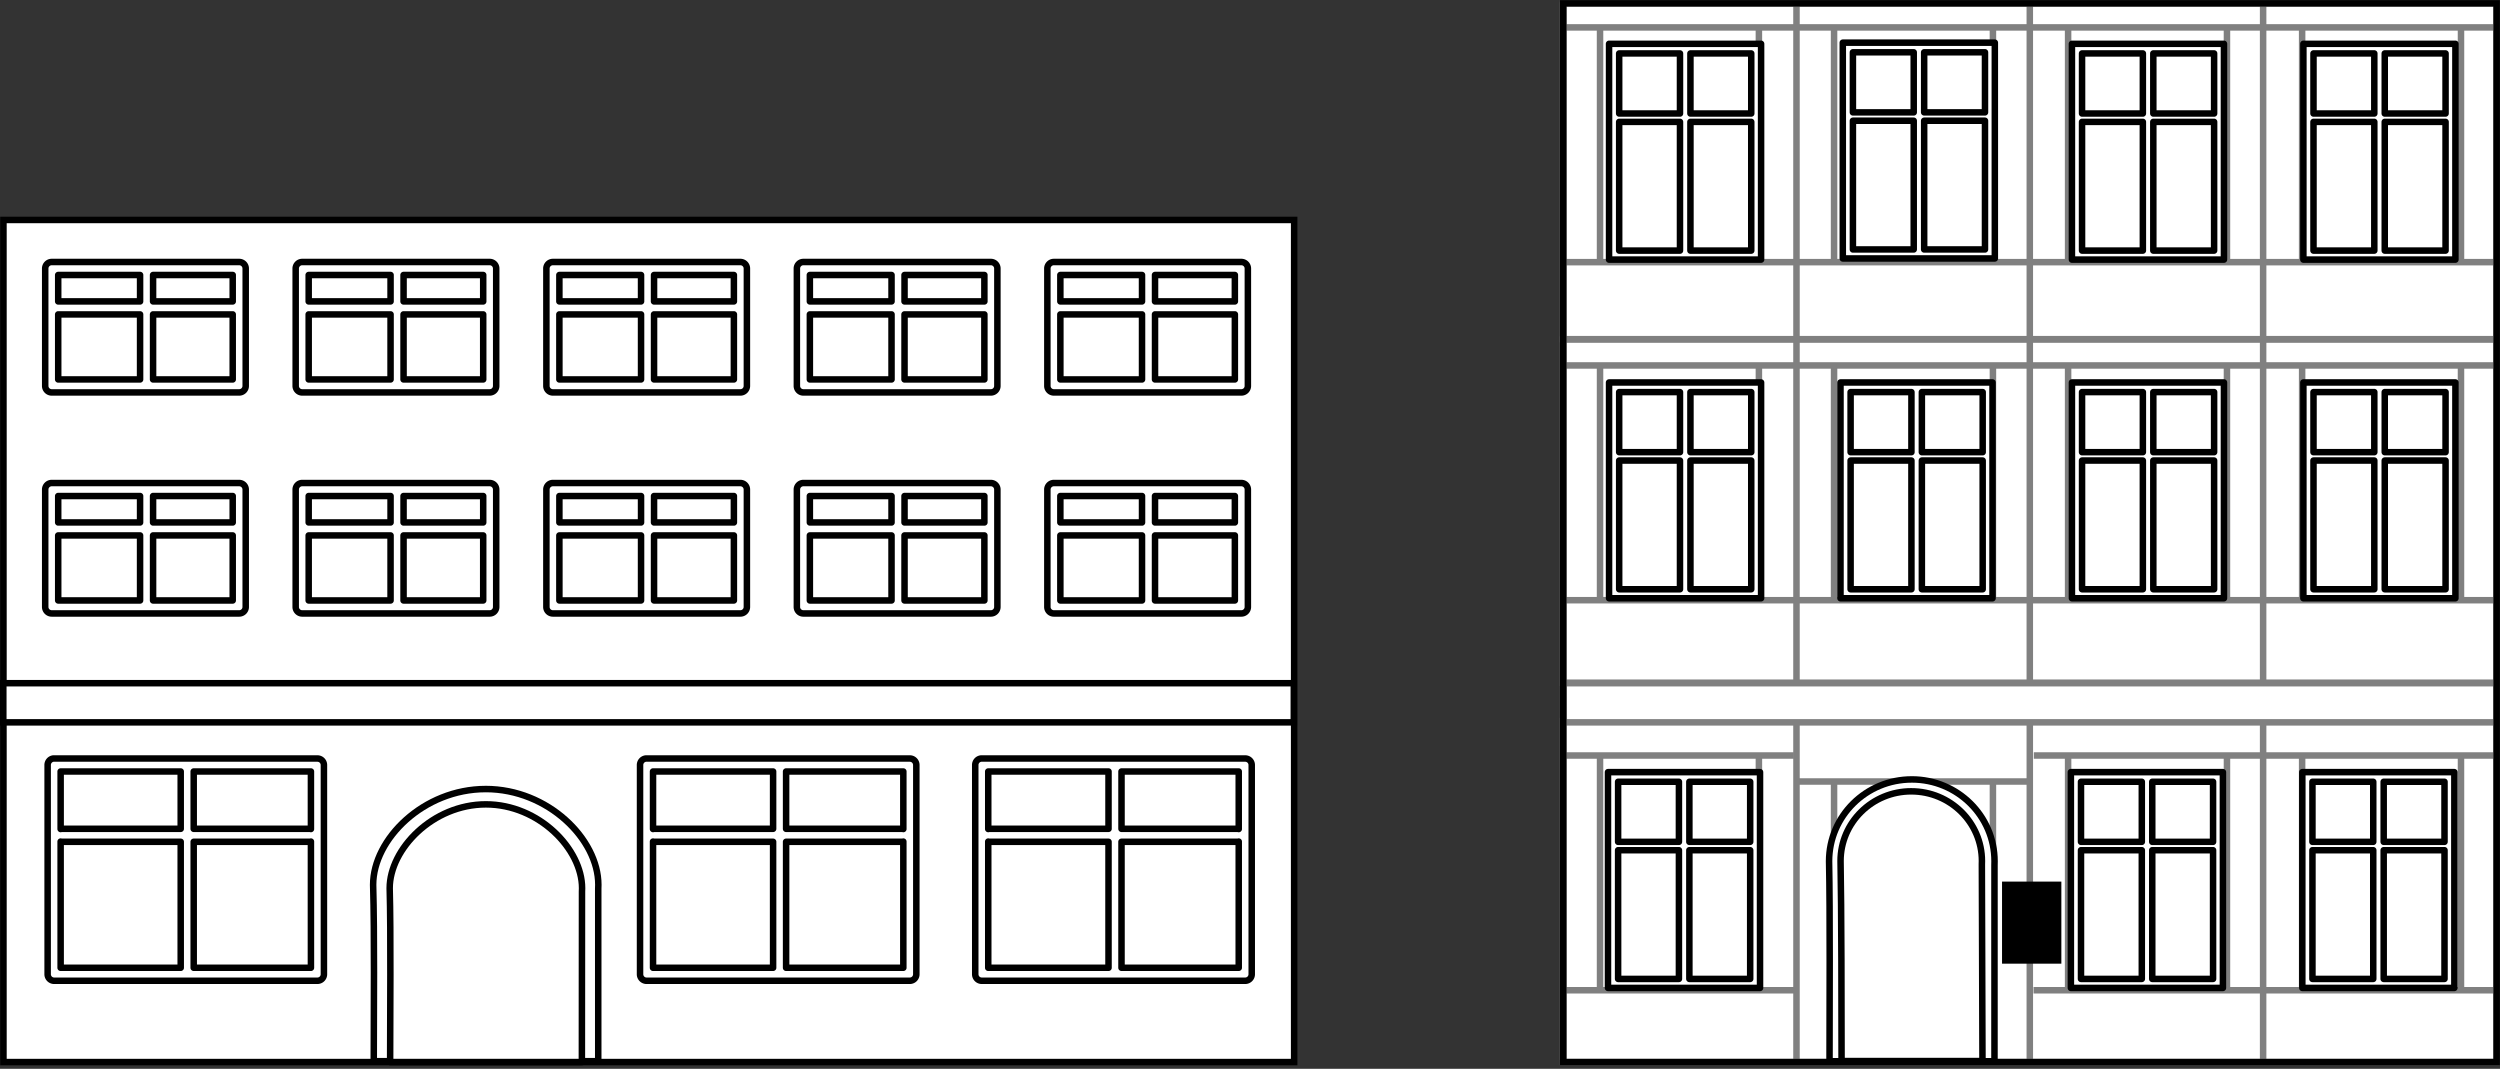 <?xml version="1.0" encoding="UTF-8" standalone="no"?>
<!-- Created with Inkscape (http://www.inkscape.org/) -->

<svg
   xmlns:dc="http://purl.org/dc/elements/1.1/"
   xmlns:cc="http://creativecommons.org/ns#"
   xmlns:rdf="http://www.w3.org/1999/02/22-rdf-syntax-ns#"
   xmlns:svg="http://www.w3.org/2000/svg"
   xmlns="http://www.w3.org/2000/svg"
   xmlns:sodipodi="http://sodipodi.sourceforge.net/DTD/sodipodi-0.dtd"
   xmlns:inkscape="http://www.inkscape.org/namespaces/inkscape"
   sodipodi:docname="hierarchyClash.svg"
   inkscape:version="0.48.3.1 r9886"
   version="1.1"
   id="svg4209"
   height="164.406"
   width="384.562">
  <rect width="100%" height="100%" fill="#333333" stroke="none"/>
  <sodipodi:namedview
     id="base"
     pagecolor="#ffffff"
     bordercolor="#666666"
     borderopacity="1.0"
     inkscape:pageopacity="0.0"
     inkscape:pageshadow="2"
     inkscape:zoom="3.6945906"
     inkscape:cx="90.932288"
     inkscape:cy="117.72759"
     inkscape:document-units="px"
     inkscape:current-layer="layer1"
     showgrid="false"
     inkscape:window-width="1200"
     inkscape:window-height="1893"
     inkscape:window-x="1920"
     inkscape:window-y="0"
     inkscape:window-maximized="1"
     showguides="true"
     inkscape:guide-bbox="true"
     fit-margin-top="0"
     fit-margin-left="0"
     fit-margin-right="0"
     fit-margin-bottom="0" />
  <defs
     id="defs4211">
    <marker
       style="overflow:visible"
       id="Arrow1Mend"
       refX="0"
       refY="0"
       orient="auto"
       inkscape:stockid="Arrow1Mend">
      <path
         inkscape:connector-curvature="0"
         transform="matrix(-0.4,0,0,-0.4,-4,0)"
         style="fill-rule:evenodd;stroke:#000000;stroke-width:1pt;marker-start:none"
         d="M 0,0 5,-5 -12.5,0 5,5 0,0 z"
         id="path3773" />
    </marker>
    <marker
       style="overflow:visible"
       id="marker4804"
       refX="0"
       refY="0"
       orient="auto"
       inkscape:stockid="Arrow1Mend">
      <path
         inkscape:connector-curvature="0"
         transform="matrix(-0.4,0,0,-0.4,-4,0)"
         style="fill-rule:evenodd;stroke:#000000;stroke-width:1pt;marker-start:none"
         d="M 0,0 5,-5 -12.5,0 5,5 0,0 z"
         id="path4806" />
    </marker>
    <marker
       style="overflow:visible"
       id="marker4808"
       refX="0"
       refY="0"
       orient="auto"
       inkscape:stockid="Arrow1Mend">
      <path
         inkscape:connector-curvature="0"
         transform="matrix(-0.4,0,0,-0.4,-4,0)"
         style="fill-rule:evenodd;stroke:#000000;stroke-width:1pt;marker-start:none"
         d="M 0,0 5,-5 -12.5,0 5,5 0,0 z"
         id="path4810" />
    </marker>
    <marker
       style="overflow:visible"
       id="marker4812"
       refX="0"
       refY="0"
       orient="auto"
       inkscape:stockid="Arrow1Mend">
      <path
         inkscape:connector-curvature="0"
         transform="matrix(-0.4,0,0,-0.4,-4,0)"
         style="fill-rule:evenodd;stroke:#000000;stroke-width:1pt;marker-start:none"
         d="M 0,0 5,-5 -12.5,0 5,5 0,0 z"
         id="path4814" />
    </marker>
    <marker
       style="overflow:visible"
       id="Arrow1Mends"
       refX="0"
       refY="0"
       orient="auto"
       inkscape:stockid="Arrow1Mends">
      <path
         inkscape:connector-curvature="0"
         transform="matrix(-0.4,0,0,-0.4,-4,0)"
         style="fill:#000080;fill-rule:evenodd;stroke:#000080;stroke-width:1pt;marker-start:none"
         d="M 0,0 5,-5 -12.5,0 5,5 0,0 z"
         id="path5172" />
    </marker>
    <marker
       style="overflow:visible"
       id="Arrow1Mend-7"
       refX="0"
       refY="0"
       orient="auto"
       inkscape:stockid="Arrow1Mend">
      <path
         inkscape:connector-curvature="0"
         transform="matrix(-0.4,0,0,-0.4,-4,0)"
         style="fill-rule:evenodd;stroke:#000000;stroke-width:1pt;marker-start:none"
         d="M 0,0 5,-5 -12.5,0 5,5 0,0 z"
         id="path3773-5" />
    </marker>
    <marker
       style="overflow:visible"
       id="Arrow1MendsX"
       refX="0"
       refY="0"
       orient="auto"
       inkscape:stockid="Arrow1MendsX">
      <path
         inkscape:connector-curvature="0"
         transform="matrix(-0.4,0,0,-0.4,-4,0)"
         style="fill:#8800aa;fill-rule:evenodd;stroke:#8800aa;stroke-width:1pt;marker-start:none"
         d="M 0,0 5,-5 -12.5,0 5,5 0,0 z"
         id="path5578" />
    </marker>
    <marker
       style="overflow:visible"
       id="Arrow1Mend-3"
       refX="0"
       refY="0"
       orient="auto"
       inkscape:stockid="Arrow1Mend">
      <path
         inkscape:connector-curvature="0"
         transform="matrix(-0.4,0,0,-0.4,-4,0)"
         style="fill-rule:evenodd;stroke:#000000;stroke-width:1pt;marker-start:none"
         d="M 0,0 5,-5 -12.5,0 5,5 0,0 z"
         id="path3773-2" />
    </marker>
    <marker
       style="overflow:visible"
       id="Arrow1Mend-5"
       refX="0"
       refY="0"
       orient="auto"
       inkscape:stockid="Arrow1Mend">
      <path
         inkscape:connector-curvature="0"
         transform="matrix(-0.4,0,0,-0.4,-4,0)"
         style="fill-rule:evenodd;stroke:#000000;stroke-width:1pt;marker-start:none"
         d="M 0,0 5,-5 -12.5,0 5,5 0,0 z"
         id="path3773-9" />
    </marker>
    <marker
       style="overflow:visible"
       id="Arrow1Mend-9"
       refX="0"
       refY="0"
       orient="auto"
       inkscape:stockid="Arrow1Mend">
      <path
         inkscape:connector-curvature="0"
         transform="matrix(-0.4,0,0,-0.4,-4,0)"
         style="fill-rule:evenodd;stroke:#000000;stroke-width:1pt;marker-start:none"
         d="M 0,0 5,-5 -12.5,0 5,5 0,0 z"
         id="path3773-1" />
    </marker>
    <marker
       style="overflow:visible"
       id="Arrow1Mendo"
       refX="0"
       refY="0"
       orient="auto"
       inkscape:stockid="Arrow1Mendo">
      <path
         inkscape:connector-curvature="0"
         transform="matrix(-0.4,0,0,-0.4,-4,0)"
         style="fill:#aa8800;fill-rule:evenodd;stroke:#aa8800;stroke-width:1pt;marker-start:none"
         d="M 0,0 5,-5 -12.5,0 5,5 0,0 z"
         id="path7048" />
    </marker>
    <marker
       style="overflow:visible"
       id="Arrow1Mendy"
       refX="0"
       refY="0"
       orient="auto"
       inkscape:stockid="Arrow1Mendy">
      <path
         inkscape:connector-curvature="0"
         transform="matrix(-0.4,0,0,-0.4,-4,0)"
         style="fill:#5500d4;fill-rule:evenodd;stroke:#5500d4;stroke-width:1pt;marker-start:none"
         d="M 0,0 5,-5 -12.5,0 5,5 0,0 z"
         id="path7729" />
    </marker>
    <marker
       style="overflow:visible"
       id="Arrow1MendyL"
       refX="0"
       refY="0"
       orient="auto"
       inkscape:stockid="Arrow1MendyL">
      <path
         inkscape:connector-curvature="0"
         transform="matrix(-0.4,0,0,-0.4,-4,0)"
         style="fill:#a02c5a;fill-rule:evenodd;stroke:#a02c5a;stroke-width:1pt;marker-start:none"
         d="M 0,0 5,-5 -12.5,0 5,5 0,0 z"
         id="path8455" />
    </marker>
    <marker
       style="overflow:visible"
       id="Arrow1Mendo-1"
       refX="0"
       refY="0"
       orient="auto"
       inkscape:stockid="Arrow1Mendo">
      <path
         inkscape:connector-curvature="0"
         transform="matrix(-0.4,0,0,-0.4,-4,0)"
         style="fill:#aa8800;fill-rule:evenodd;stroke:#aa8800;stroke-width:1pt;marker-start:none"
         d="M 0,0 5,-5 -12.5,0 5,5 0,0 z"
         id="path7048-6" />
    </marker>
    <marker
       style="overflow:visible"
       id="Arrow1Mend-4"
       refX="0"
       refY="0"
       orient="auto"
       inkscape:stockid="Arrow1Mend">
      <path
         inkscape:connector-curvature="0"
         transform="matrix(-0.4,0,0,-0.4,-4,0)"
         style="fill-rule:evenodd;stroke:#000000;stroke-width:1pt;marker-start:none"
         d="M 0,0 5,-5 -12.5,0 5,5 0,0 z"
         id="path3773-57" />
    </marker>
    <marker
       style="overflow:visible"
       id="Arrow1Mend-96"
       refX="0"
       refY="0"
       orient="auto"
       inkscape:stockid="Arrow1Mend">
      <path
         inkscape:connector-curvature="0"
         transform="matrix(-0.4,0,0,-0.4,-4,0)"
         style="fill-rule:evenodd;stroke:#000000;stroke-width:1pt;marker-start:none"
         d="M 0,0 5,-5 -12.5,0 5,5 0,0 z"
         id="path3773-27" />
    </marker>
    <marker
       style="overflow:visible"
       id="Arrow1Mendw"
       refX="0"
       refY="0"
       orient="auto"
       inkscape:stockid="Arrow1Mendw">
      <path
         inkscape:connector-curvature="0"
         transform="matrix(-0.4,0,0,-0.4,-4,0)"
         style="fill:#b3b3b3;fill-rule:evenodd;stroke:#b3b3b3;stroke-width:1pt;marker-start:none"
         d="M 0,0 5,-5 -12.5,0 5,5 0,0 z"
         id="path12766" />
    </marker>
    <marker
       style="overflow:visible"
       id="Arrow1Mendw-9"
       refX="0"
       refY="0"
       orient="auto"
       inkscape:stockid="Arrow1Mendw">
      <path
         inkscape:connector-curvature="0"
         transform="matrix(-0.4,0,0,-0.4,-4,0)"
         style="fill:#b3b3b3;fill-rule:evenodd;stroke:#b3b3b3;stroke-width:1pt;marker-start:none"
         d="M 0,0 5,-5 -12.5,0 5,5 0,0 z"
         id="path12766-5" />
    </marker>
    <marker
       style="overflow:visible"
       id="Arrow1Mendw-1"
       refX="0"
       refY="0"
       orient="auto"
       inkscape:stockid="Arrow1Mendw">
      <path
         inkscape:connector-curvature="0"
         transform="matrix(-0.4,0,0,-0.4,-4,0)"
         style="fill:#b3b3b3;fill-rule:evenodd;stroke:#b3b3b3;stroke-width:1pt;marker-start:none"
         d="M 0,0 5,-5 -12.5,0 5,5 0,0 z"
         id="path12766-0" />
    </marker>
    <marker
       style="overflow:visible"
       id="Arrow1Mendw-7"
       refX="0"
       refY="0"
       orient="auto"
       inkscape:stockid="Arrow1Mendw">
      <path
         inkscape:connector-curvature="0"
         transform="matrix(-0.4,0,0,-0.4,-4,0)"
         style="fill:#b3b3b3;fill-rule:evenodd;stroke:#b3b3b3;stroke-width:1pt;marker-start:none"
         d="M 0,0 5,-5 -12.5,0 5,5 0,0 z"
         id="path12766-1" />
    </marker>
    <marker
       style="overflow:visible"
       id="Arrow1Mend-6"
       refX="0"
       refY="0"
       orient="auto"
       inkscape:stockid="Arrow1Mend">
      <path
         inkscape:connector-curvature="0"
         transform="matrix(-0.4,0,0,-0.4,-4,0)"
         style="fill-rule:evenodd;stroke:#000000;stroke-width:1pt;marker-start:none"
         d="M 0,0 5,-5 -12.5,0 5,5 0,0 z"
         id="path3773-52" />
    </marker>
    <marker
       style="overflow:visible"
       id="Arrow1Mend-2"
       refX="0"
       refY="0"
       orient="auto"
       inkscape:stockid="Arrow1Mend">
      <path
         inkscape:connector-curvature="0"
         transform="matrix(-0.4,0,0,-0.4,-4,0)"
         style="fill-rule:evenodd;stroke:#000000;stroke-width:1pt;marker-start:none"
         d="M 0,0 5,-5 -12.5,0 5,5 0,0 z"
         id="path3773-8" />
    </marker>
    <marker
       style="overflow:visible"
       id="Arrow1Mend-66"
       refX="0"
       refY="0"
       orient="auto"
       inkscape:stockid="Arrow1Mend">
      <path
         inkscape:connector-curvature="0"
         transform="matrix(-0.4,0,0,-0.4,-4,0)"
         style="fill-rule:evenodd;stroke:#000000;stroke-width:1pt;marker-start:none"
         d="M 0,0 5,-5 -12.5,0 5,5 0,0 z"
         id="path3773-29" />
    </marker>
    <marker
       style="overflow:visible"
       id="Arrow1Mendw-19"
       refX="0"
       refY="0"
       orient="auto"
       inkscape:stockid="Arrow1Mendw">
      <path
         inkscape:connector-curvature="0"
         transform="matrix(-0.4,0,0,-0.4,-4,0)"
         style="fill:#b3b3b3;fill-rule:evenodd;stroke:#b3b3b3;stroke-width:1pt;marker-start:none"
         d="M 0,0 5,-5 -12.5,0 5,5 0,0 z"
         id="path12766-2" />
    </marker>
    <marker
       style="overflow:visible"
       id="Arrow1Mendw-92"
       refX="0"
       refY="0"
       orient="auto"
       inkscape:stockid="Arrow1Mendw">
      <path
         inkscape:connector-curvature="0"
         transform="matrix(-0.4,0,0,-0.4,-4,0)"
         style="fill:#b3b3b3;fill-rule:evenodd;stroke:#b3b3b3;stroke-width:1pt;marker-start:none"
         d="M 0,0 5,-5 -12.5,0 5,5 0,0 z"
         id="path12766-13" />
    </marker>
    <marker
       style="overflow:visible"
       id="Arrow1Mend-1"
       refX="0"
       refY="0"
       orient="auto"
       inkscape:stockid="Arrow1Mend">
      <path
         inkscape:connector-curvature="0"
         transform="matrix(-0.4,0,0,-0.4,-4,0)"
         style="fill-rule:evenodd;stroke:#000000;stroke-width:1pt;marker-start:none"
         d="M 0,0 5,-5 -12.5,0 5,5 0,0 z"
         id="path3773-4" />
    </marker>
    <marker
       style="overflow:visible"
       id="Arrow1Mend-38"
       refX="0"
       refY="0"
       orient="auto"
       inkscape:stockid="Arrow1Mend">
      <path
         inkscape:connector-curvature="0"
         transform="matrix(-0.4,0,0,-0.4,-4,0)"
         style="fill-rule:evenodd;stroke:#000000;stroke-width:1pt;marker-start:none"
         d="M 0,0 5,-5 -12.5,0 5,5 0,0 z"
         id="path3773-6" />
    </marker>
    <marker
       style="overflow:visible"
       id="Arrow1Mend-26"
       refX="0"
       refY="0"
       orient="auto"
       inkscape:stockid="Arrow1Mend">
      <path
         inkscape:connector-curvature="0"
         transform="matrix(-0.4,0,0,-0.4,-4,0)"
         style="fill-rule:evenodd;stroke:#000000;stroke-width:1pt;marker-start:none"
         d="M 0,0 5,-5 -12.5,0 5,5 0,0 z"
         id="path3773-66" />
    </marker>
    <marker
       style="overflow:visible"
       id="Arrow1Mendw-4"
       refX="0"
       refY="0"
       orient="auto"
       inkscape:stockid="Arrow1Mendw">
      <path
         inkscape:connector-curvature="0"
         transform="matrix(-0.4,0,0,-0.4,-4,0)"
         style="fill:#b3b3b3;fill-rule:evenodd;stroke:#b3b3b3;stroke-width:1pt;marker-start:none"
         d="M 0,0 5,-5 -12.5,0 5,5 0,0 z"
         id="path12766-4" />
    </marker>
    <marker
       style="overflow:visible"
       id="Arrow1Mendw-8"
       refX="0"
       refY="0"
       orient="auto"
       inkscape:stockid="Arrow1Mendw">
      <path
         inkscape:connector-curvature="0"
         transform="matrix(-0.4,0,0,-0.4,-4,0)"
         style="fill:#b3b3b3;fill-rule:evenodd;stroke:#b3b3b3;stroke-width:1pt;marker-start:none"
         d="M 0,0 5,-5 -12.5,0 5,5 0,0 z"
         id="path12766-24" />
    </marker>
    <marker
       style="overflow:visible"
       id="Arrow1Mendw-6"
       refX="0"
       refY="0"
       orient="auto"
       inkscape:stockid="Arrow1Mendw">
      <path
         inkscape:connector-curvature="0"
         transform="matrix(-0.4,0,0,-0.4,-4,0)"
         style="fill:#b3b3b3;fill-rule:evenodd;stroke:#b3b3b3;stroke-width:1pt;marker-start:none"
         d="M 0,0 5,-5 -12.5,0 5,5 0,0 z"
         id="path12766-51" />
    </marker>
    <marker
       style="overflow:visible"
       id="Arrow1Mend-18"
       refX="0"
       refY="0"
       orient="auto"
       inkscape:stockid="Arrow1Mend">
      <path
         inkscape:connector-curvature="0"
         transform="matrix(-0.4,0,0,-0.4,-4,0)"
         style="fill-rule:evenodd;stroke:#000000;stroke-width:1pt;marker-start:none"
         d="M 0,0 5,-5 -12.5,0 5,5 0,0 z"
         id="path3773-11" />
    </marker>
    <marker
       style="overflow:visible"
       id="Arrow1Mend-49"
       refX="0"
       refY="0"
       orient="auto"
       inkscape:stockid="Arrow1Mend">
      <path
         inkscape:connector-curvature="0"
         transform="matrix(-0.4,0,0,-0.4,-4,0)"
         style="fill-rule:evenodd;stroke:#000000;stroke-width:1pt;marker-start:none"
         d="M 0,0 5,-5 -12.5,0 5,5 0,0 z"
         id="path3773-526" />
    </marker>
    <marker
       style="overflow:visible"
       id="Arrow1Mend-25"
       refX="0"
       refY="0"
       orient="auto"
       inkscape:stockid="Arrow1Mend">
      <path
         inkscape:connector-curvature="0"
         transform="matrix(-0.4,0,0,-0.4,-4,0)"
         style="fill-rule:evenodd;stroke:#000000;stroke-width:1pt;marker-start:none"
         d="M 0,0 5,-5 -12.5,0 5,5 0,0 z"
         id="path3773-15" />
    </marker>
    <marker
       style="overflow:visible"
       id="Arrow1Mend-63"
       refX="0"
       refY="0"
       orient="auto"
       inkscape:stockid="Arrow1Mend">
      <path
         inkscape:connector-curvature="0"
         transform="matrix(-0.4,0,0,-0.4,-4,0)"
         style="fill-rule:evenodd;stroke:#000000;stroke-width:1pt;marker-start:none"
         d="M 0,0 5,-5 -12.5,0 5,5 0,0 z"
         id="path3773-7" />
    </marker>
    <marker
       style="overflow:visible"
       id="Arrow1Mend-74"
       refX="0"
       refY="0"
       orient="auto"
       inkscape:stockid="Arrow1Mend">
      <path
         inkscape:connector-curvature="0"
         transform="matrix(-0.4,0,0,-0.4,-4,0)"
         style="fill-rule:evenodd;stroke:#000000;stroke-width:1pt;marker-start:none"
         d="M 0,0 5,-5 -12.5,0 5,5 0,0 z"
         id="path3773-3" />
    </marker>
    <marker
       style="overflow:visible"
       id="Arrow1Mend-72"
       refX="0"
       refY="0"
       orient="auto"
       inkscape:stockid="Arrow1Mend">
      <path
         inkscape:connector-curvature="0"
         transform="matrix(-0.4,0,0,-0.4,-4,0)"
         style="fill-rule:evenodd;stroke:#000000;stroke-width:1pt;marker-start:none"
         d="M 0,0 5,-5 -12.5,0 5,5 0,0 z"
         id="path3773-58" />
    </marker>
    <marker
       style="overflow:visible"
       id="Arrow1Mend-22"
       refX="0"
       refY="0"
       orient="auto"
       inkscape:stockid="Arrow1Mend">
      <path
         inkscape:connector-curvature="0"
         transform="matrix(-0.4,0,0,-0.4,-4,0)"
         style="fill-rule:evenodd;stroke:#000000;stroke-width:1pt;marker-start:none"
         d="M 0,0 5,-5 -12.5,0 5,5 0,0 z"
         id="path3773-666" />
    </marker>
  </defs>
  <g
     id="layer1"
     inkscape:groupmode="layer"
     inkscape:label="Layer 1"
     transform="translate(-65,-348.188)">
    <rect
       style="color:#000000;fill:#ffffff;fill-opacity:1;fill-rule:nonzero;stroke:#808080;stroke-width:1;marker:none;visibility:visible;display:inline;overflow:visible;enable-background:accumulate"
       id="rect5855"
       width="143.6"
       height="51.642"
       x="305.453"
       y="348.719" />
    <rect
       y="400.421"
       x="305.453"
       height="52.791"
       width="143.6"
       id="rect5857"
       style="color:#000000;fill:#ffffff;fill-opacity:1;fill-rule:nonzero;stroke:#808080;stroke-width:1;marker:none;visibility:visible;display:inline;overflow:visible;enable-background:accumulate" />
    <rect
       y="459.116"
       x="305.453"
       height="52.438"
       width="143.6"
       id="rect5859"
       style="color:#000000;fill:#ffffff;fill-opacity:1;fill-rule:nonzero;stroke:#808080;stroke-width:1;marker:none;visibility:visible;display:inline;overflow:visible;enable-background:accumulate" />
    <rect
       y="453.281"
       x="305.508"
       height="6.023"
       width="143.544"
       id="rect5861"
       style="color:#000000;fill:#ffffff;stroke:#808080;stroke-width:1;stroke-linecap:butt;stroke-linejoin:miter;stroke-miterlimit:4;stroke-opacity:1;stroke-dasharray:none;stroke-dashoffset:0;marker:none;visibility:visible;display:inline;overflow:visible;enable-background:accumulate" />
    <path
       style="color:#000000;fill:#ffffff;fill-opacity:1;fill-rule:nonzero;stroke:#808080;stroke-width:1;stroke-linecap:butt;stroke-linejoin:miter;stroke-miterlimit:4;stroke-opacity:1;stroke-dashoffset:0;marker:none;visibility:visible;display:inline;overflow:visible;enable-background:accumulate"
       d="m 449.015,348.528 0,162.713"
       id="path5863"
       inkscape:connector-curvature="0"
       sodipodi:nodetypes="cc" />
    <path
       style="color:#000000;fill:#ffffff;fill-opacity:1;fill-rule:nonzero;stroke:#808080;stroke-width:1;stroke-linecap:butt;stroke-linejoin:miter;stroke-miterlimit:4;stroke-opacity:1;stroke-dashoffset:0;marker:none;visibility:visible;display:inline;overflow:visible;enable-background:accumulate"
       d="m 305.453,348.528 0,162.713"
       id="path5865"
       inkscape:connector-curvature="0"
       sodipodi:nodetypes="cc" />
    <path
       style="color:#000000;fill:#ffffff;fill-opacity:1;fill-rule:nonzero;stroke:#808080;stroke-width:1;stroke-linecap:butt;stroke-linejoin:miter;stroke-miterlimit:4;stroke-opacity:1;stroke-dashoffset:0;marker:none;visibility:visible;display:inline;overflow:visible;enable-background:accumulate"
       d="m 448.688,352.403 -143.448,0"
       id="path5867"
       inkscape:connector-curvature="0"
       sodipodi:nodetypes="cc" />
    <path
       sodipodi:nodetypes="cc"
       inkscape:connector-curvature="0"
       id="path5869"
       d="m 449.04,388.514 -143.888,0"
       style="color:#000000;fill:#ffffff;fill-opacity:1;fill-rule:nonzero;stroke:#808080;stroke-width:1;stroke-linecap:butt;stroke-linejoin:miter;stroke-miterlimit:4;stroke-opacity:1;stroke-dashoffset:0;marker:none;visibility:visible;display:inline;overflow:visible;enable-background:accumulate" />
    <path
       sodipodi:nodetypes="cc"
       inkscape:connector-curvature="0"
       id="path5871"
       d="m 448.688,404.403 -143.448,0"
       style="color:#000000;fill:#ffffff;fill-opacity:1;fill-rule:nonzero;stroke:#808080;stroke-width:1;stroke-linecap:butt;stroke-linejoin:miter;stroke-miterlimit:4;stroke-opacity:1;stroke-dashoffset:0;marker:none;visibility:visible;display:inline;overflow:visible;enable-background:accumulate" />
    <path
       style="color:#000000;fill:#ffffff;fill-opacity:1;fill-rule:nonzero;stroke:#808080;stroke-width:1;stroke-linecap:butt;stroke-linejoin:miter;stroke-miterlimit:4;stroke-opacity:1;stroke-dashoffset:0;marker:none;visibility:visible;display:inline;overflow:visible;enable-background:accumulate"
       d="m 449.04,440.514 -143.888,0"
       id="path5873"
       inkscape:connector-curvature="0"
       sodipodi:nodetypes="cc" />
    <path
       style="color:#000000;fill:#ffffff;fill-opacity:1;fill-rule:nonzero;stroke:#808080;stroke-width:1;stroke-linecap:butt;stroke-linejoin:miter;stroke-miterlimit:4;stroke-opacity:1;stroke-dashoffset:0;marker:none;visibility:visible;display:inline;overflow:visible;enable-background:accumulate"
       d="m 340.942,464.403 -35.768,0"
       id="path5875"
       inkscape:connector-curvature="0"
       sodipodi:nodetypes="cc" />
    <path
       sodipodi:nodetypes="cc"
       inkscape:connector-curvature="0"
       id="path5877"
       d="m 341.03,500.514 -35.878,0"
       style="color:#000000;fill:#ffffff;fill-opacity:1;fill-rule:nonzero;stroke:#808080;stroke-width:1;stroke-linecap:butt;stroke-linejoin:miter;stroke-miterlimit:4;stroke-opacity:1;stroke-dashoffset:0;marker:none;visibility:visible;display:inline;overflow:visible;enable-background:accumulate" />
    <path
       sodipodi:nodetypes="cc"
       inkscape:connector-curvature="0"
       id="path5879"
       d="m 449.219,464.403 -71.368,0"
       style="color:#000000;fill:#ffffff;fill-opacity:1;fill-rule:nonzero;stroke:#808080;stroke-width:1;stroke-linecap:butt;stroke-linejoin:miter;stroke-miterlimit:4;stroke-opacity:1;stroke-dashoffset:0;marker:none;visibility:visible;display:inline;overflow:visible;enable-background:accumulate" />
    <path
       style="color:#000000;fill:#ffffff;fill-opacity:1;fill-rule:nonzero;stroke:#808080;stroke-width:1;stroke-linecap:butt;stroke-linejoin:miter;stroke-miterlimit:4;stroke-opacity:1;stroke-dashoffset:0;marker:none;visibility:visible;display:inline;overflow:visible;enable-background:accumulate"
       d="m 449.394,500.514 -71.587,0"
       id="path5881"
       inkscape:connector-curvature="0"
       sodipodi:nodetypes="cc" />
    <path
       sodipodi:nodetypes="cc"
       inkscape:connector-curvature="0"
       id="path5883"
       d="m 341.343,459.544 0,51.697"
       style="color:#000000;fill:#ffffff;fill-opacity:1;fill-rule:nonzero;stroke:#808080;stroke-width:1;stroke-linecap:butt;stroke-linejoin:miter;stroke-miterlimit:4;stroke-opacity:1;stroke-dashoffset:0;marker:none;visibility:visible;display:inline;overflow:visible;enable-background:accumulate" />
    <path
       style="color:#000000;fill:#ffffff;fill-opacity:1;fill-rule:nonzero;stroke:#808080;stroke-width:1;stroke-linecap:butt;stroke-linejoin:miter;stroke-miterlimit:4;stroke-opacity:1;stroke-dashoffset:0;marker:none;visibility:visible;display:inline;overflow:visible;enable-background:accumulate"
       d="m 377.234,459.544 0,51.697"
       id="path5885"
       inkscape:connector-curvature="0"
       sodipodi:nodetypes="cc" />
    <path
       sodipodi:nodetypes="cc"
       inkscape:connector-curvature="0"
       id="path5887"
       d="m 413.125,459.544 0,51.697"
       style="color:#000000;fill:#ffffff;fill-opacity:1;fill-rule:nonzero;stroke:#808080;stroke-width:1;stroke-linecap:butt;stroke-linejoin:miter;stroke-miterlimit:4;stroke-opacity:1;stroke-dashoffset:0;marker:none;visibility:visible;display:inline;overflow:visible;enable-background:accumulate" />
    <path
       style="color:#000000;fill:#ffffff;fill-opacity:1;fill-rule:nonzero;stroke:#808080;stroke-width:1;stroke-linecap:butt;stroke-linejoin:miter;stroke-miterlimit:4;stroke-opacity:1;stroke-dashoffset:0;marker:none;visibility:visible;display:inline;overflow:visible;enable-background:accumulate"
       d="m 341.343,348.528 0,104.521"
       id="path5889"
       inkscape:connector-curvature="0"
       sodipodi:nodetypes="cc" />
    <path
       sodipodi:nodetypes="cc"
       inkscape:connector-curvature="0"
       id="path5891"
       d="m 377.234,348.528 0,104.458"
       style="color:#000000;fill:#ffffff;fill-opacity:1;fill-rule:nonzero;stroke:#808080;stroke-width:1;stroke-linecap:butt;stroke-linejoin:miter;stroke-miterlimit:4;stroke-opacity:1;stroke-dashoffset:0;marker:none;visibility:visible;display:inline;overflow:visible;enable-background:accumulate" />
    <path
       style="color:#000000;fill:#ffffff;fill-opacity:1;fill-rule:nonzero;stroke:#808080;stroke-width:1;stroke-linecap:butt;stroke-linejoin:miter;stroke-miterlimit:4;stroke-opacity:1;stroke-dashoffset:0;marker:none;visibility:visible;display:inline;overflow:visible;enable-background:accumulate"
       d="m 413.125,348.528 0,104.521"
       id="path5893"
       inkscape:connector-curvature="0"
       sodipodi:nodetypes="cc" />
    <path
       style="color:#000000;fill:#ffffff;fill-opacity:1;fill-rule:nonzero;stroke:#808080;stroke-width:1;stroke-linecap:butt;stroke-linejoin:miter;stroke-miterlimit:4;stroke-opacity:1;stroke-dashoffset:0;marker:none;visibility:visible;display:inline;overflow:visible;enable-background:accumulate"
       d="m 377.674,468.403 -36.634,0"
       id="path5895"
       inkscape:connector-curvature="0"
       sodipodi:nodetypes="cc" />
    <path
       style="color:#000000;fill:#ffffff;fill-opacity:1;fill-rule:nonzero;stroke:#808080;stroke-width:1;stroke-linecap:butt;stroke-linejoin:miter;stroke-miterlimit:4;stroke-opacity:1;stroke-dashoffset:0;marker:none;visibility:visible;display:inline;overflow:visible;enable-background:accumulate"
       d="m 311.125,352.653 0,35.898"
       id="path5897"
       inkscape:connector-curvature="0"
       sodipodi:nodetypes="cc" />
    <path
       sodipodi:nodetypes="cc"
       inkscape:connector-curvature="0"
       id="path5899"
       d="m 335.562,352.653 0,35.898"
       style="color:#000000;fill:#ffffff;fill-opacity:1;fill-rule:nonzero;stroke:#808080;stroke-width:1;stroke-linecap:butt;stroke-linejoin:miter;stroke-miterlimit:4;stroke-opacity:1;stroke-dashoffset:0;marker:none;visibility:visible;display:inline;overflow:visible;enable-background:accumulate" />
    <path
       sodipodi:nodetypes="cc"
       inkscape:connector-curvature="0"
       id="path5901"
       d="m 311.125,404.653 0,35.398"
       style="color:#000000;fill:#ffffff;fill-opacity:1;fill-rule:nonzero;stroke:#808080;stroke-width:1;stroke-linecap:butt;stroke-linejoin:miter;stroke-miterlimit:4;stroke-opacity:1;stroke-dashoffset:0;marker:none;visibility:visible;display:inline;overflow:visible;enable-background:accumulate" />
    <path
       style="color:#000000;fill:#ffffff;fill-opacity:1;fill-rule:nonzero;stroke:#808080;stroke-width:1;stroke-linecap:butt;stroke-linejoin:miter;stroke-miterlimit:4;stroke-opacity:1;stroke-dashoffset:0;marker:none;visibility:visible;display:inline;overflow:visible;enable-background:accumulate"
       d="m 335.562,404.653 0,35.398"
       id="path5903"
       inkscape:connector-curvature="0"
       sodipodi:nodetypes="cc" />
    <path
       style="color:#000000;fill:#ffffff;fill-opacity:1;fill-rule:nonzero;stroke:#808080;stroke-width:1;stroke-linecap:butt;stroke-linejoin:miter;stroke-miterlimit:4;stroke-opacity:1;stroke-dashoffset:0;marker:none;visibility:visible;display:inline;overflow:visible;enable-background:accumulate"
       d="m 311.125,464.653 0,35.523"
       id="path5905"
       inkscape:connector-curvature="0"
       sodipodi:nodetypes="cc" />
    <path
       sodipodi:nodetypes="cc"
       inkscape:connector-curvature="0"
       id="path5907"
       d="m 335.562,464.653 0,35.523"
       style="color:#000000;fill:#ffffff;fill-opacity:1;fill-rule:nonzero;stroke:#808080;stroke-width:1;stroke-linecap:butt;stroke-linejoin:miter;stroke-miterlimit:4;stroke-opacity:1;stroke-dashoffset:0;marker:none;visibility:visible;display:inline;overflow:visible;enable-background:accumulate" />
    <path
       sodipodi:nodetypes="cc"
       inkscape:connector-curvature="0"
       id="path5909"
       d="m 347.125,352.653 0,35.898"
       style="color:#000000;fill:#ffffff;fill-opacity:1;fill-rule:nonzero;stroke:#808080;stroke-width:1;stroke-linecap:butt;stroke-linejoin:miter;stroke-miterlimit:4;stroke-opacity:1;stroke-dashoffset:0;marker:none;visibility:visible;display:inline;overflow:visible;enable-background:accumulate" />
    <path
       style="color:#000000;fill:#ffffff;fill-opacity:1;fill-rule:nonzero;stroke:#808080;stroke-width:1;stroke-linecap:butt;stroke-linejoin:miter;stroke-miterlimit:4;stroke-opacity:1;stroke-dashoffset:0;marker:none;visibility:visible;display:inline;overflow:visible;enable-background:accumulate"
       d="m 371.562,352.653 0,35.898"
       id="path5911"
       inkscape:connector-curvature="0"
       sodipodi:nodetypes="cc" />
    <path
       style="color:#000000;fill:#ffffff;fill-opacity:1;fill-rule:nonzero;stroke:#808080;stroke-width:1;stroke-linecap:butt;stroke-linejoin:miter;stroke-miterlimit:4;stroke-opacity:1;stroke-dashoffset:0;marker:none;visibility:visible;display:inline;overflow:visible;enable-background:accumulate"
       d="m 347.125,404.653 0,35.398"
       id="path5913"
       inkscape:connector-curvature="0"
       sodipodi:nodetypes="cc" />
    <path
       sodipodi:nodetypes="cc"
       inkscape:connector-curvature="0"
       id="path5915"
       d="m 371.562,404.653 0,35.398"
       style="color:#000000;fill:#ffffff;fill-opacity:1;fill-rule:nonzero;stroke:#808080;stroke-width:1;stroke-linecap:butt;stroke-linejoin:miter;stroke-miterlimit:4;stroke-opacity:1;stroke-dashoffset:0;marker:none;visibility:visible;display:inline;overflow:visible;enable-background:accumulate" />
    <path
       sodipodi:nodetypes="cc"
       inkscape:connector-curvature="0"
       id="path5917"
       d="m 347.125,468.653 0,42.273"
       style="color:#000000;fill:#ffffff;fill-opacity:1;fill-rule:nonzero;stroke:#808080;stroke-width:1;stroke-linecap:butt;stroke-linejoin:miter;stroke-miterlimit:4;stroke-opacity:1;stroke-dashoffset:0;marker:none;visibility:visible;display:inline;overflow:visible;enable-background:accumulate" />
    <path
       style="color:#000000;fill:#ffffff;fill-opacity:1;fill-rule:nonzero;stroke:#808080;stroke-width:1;stroke-linecap:butt;stroke-linejoin:miter;stroke-miterlimit:4;stroke-opacity:1;stroke-dashoffset:0;marker:none;visibility:visible;display:inline;overflow:visible;enable-background:accumulate"
       d="m 371.562,468.653 0,42.273"
       id="path5919"
       inkscape:connector-curvature="0"
       sodipodi:nodetypes="cc" />
    <path
       style="color:#000000;fill:#ffffff;fill-opacity:1;fill-rule:nonzero;stroke:#808080;stroke-width:1;stroke-linecap:butt;stroke-linejoin:miter;stroke-miterlimit:4;stroke-opacity:1;stroke-dashoffset:0;marker:none;visibility:visible;display:inline;overflow:visible;enable-background:accumulate"
       d="m 383.125,352.653 0,35.898"
       id="path5921"
       inkscape:connector-curvature="0"
       sodipodi:nodetypes="cc" />
    <path
       sodipodi:nodetypes="cc"
       inkscape:connector-curvature="0"
       id="path5923"
       d="m 407.562,352.653 0,35.898"
       style="color:#000000;fill:#ffffff;fill-opacity:1;fill-rule:nonzero;stroke:#808080;stroke-width:1;stroke-linecap:butt;stroke-linejoin:miter;stroke-miterlimit:4;stroke-opacity:1;stroke-dashoffset:0;marker:none;visibility:visible;display:inline;overflow:visible;enable-background:accumulate" />
    <path
       sodipodi:nodetypes="cc"
       inkscape:connector-curvature="0"
       id="path5925"
       d="m 383.125,404.653 0,35.398"
       style="color:#000000;fill:#ffffff;fill-opacity:1;fill-rule:nonzero;stroke:#808080;stroke-width:1;stroke-linecap:butt;stroke-linejoin:miter;stroke-miterlimit:4;stroke-opacity:1;stroke-dashoffset:0;marker:none;visibility:visible;display:inline;overflow:visible;enable-background:accumulate" />
    <path
       style="color:#000000;fill:#ffffff;fill-opacity:1;fill-rule:nonzero;stroke:#808080;stroke-width:1;stroke-linecap:butt;stroke-linejoin:miter;stroke-miterlimit:4;stroke-opacity:1;stroke-dashoffset:0;marker:none;visibility:visible;display:inline;overflow:visible;enable-background:accumulate"
       d="m 407.562,404.653 0,35.398"
       id="path5927"
       inkscape:connector-curvature="0"
       sodipodi:nodetypes="cc" />
    <path
       style="color:#000000;fill:#ffffff;fill-opacity:1;fill-rule:nonzero;stroke:#808080;stroke-width:1;stroke-linecap:butt;stroke-linejoin:miter;stroke-miterlimit:4;stroke-opacity:1;stroke-dashoffset:0;marker:none;visibility:visible;display:inline;overflow:visible;enable-background:accumulate"
       d="m 383.125,464.653 0,35.523"
       id="path5929"
       inkscape:connector-curvature="0"
       sodipodi:nodetypes="cc" />
    <path
       sodipodi:nodetypes="cc"
       inkscape:connector-curvature="0"
       id="path5931"
       d="m 407.562,464.653 0,35.523"
       style="color:#000000;fill:#ffffff;fill-opacity:1;fill-rule:nonzero;stroke:#808080;stroke-width:1;stroke-linecap:butt;stroke-linejoin:miter;stroke-miterlimit:4;stroke-opacity:1;stroke-dashoffset:0;marker:none;visibility:visible;display:inline;overflow:visible;enable-background:accumulate" />
    <path
       sodipodi:nodetypes="cc"
       inkscape:connector-curvature="0"
       id="path5933"
       d="m 419.125,352.653 0,35.898"
       style="color:#000000;fill:#ffffff;fill-opacity:1;fill-rule:nonzero;stroke:#808080;stroke-width:1;stroke-linecap:butt;stroke-linejoin:miter;stroke-miterlimit:4;stroke-opacity:1;stroke-dashoffset:0;marker:none;visibility:visible;display:inline;overflow:visible;enable-background:accumulate" />
    <path
       style="color:#000000;fill:#ffffff;fill-opacity:1;fill-rule:nonzero;stroke:#808080;stroke-width:1;stroke-linecap:butt;stroke-linejoin:miter;stroke-miterlimit:4;stroke-opacity:1;stroke-dashoffset:0;marker:none;visibility:visible;display:inline;overflow:visible;enable-background:accumulate"
       d="m 443.562,352.653 0,35.898"
       id="path5935"
       inkscape:connector-curvature="0"
       sodipodi:nodetypes="cc" />
    <path
       style="color:#000000;fill:#ffffff;fill-opacity:1;fill-rule:nonzero;stroke:#808080;stroke-width:1;stroke-linecap:butt;stroke-linejoin:miter;stroke-miterlimit:4;stroke-opacity:1;stroke-dashoffset:0;marker:none;visibility:visible;display:inline;overflow:visible;enable-background:accumulate"
       d="m 419.125,404.653 0,35.398"
       id="path5937"
       inkscape:connector-curvature="0"
       sodipodi:nodetypes="cc" />
    <path
       sodipodi:nodetypes="cc"
       inkscape:connector-curvature="0"
       id="path5939"
       d="m 443.562,404.653 0,35.398"
       style="color:#000000;fill:#ffffff;fill-opacity:1;fill-rule:nonzero;stroke:#808080;stroke-width:1;stroke-linecap:butt;stroke-linejoin:miter;stroke-miterlimit:4;stroke-opacity:1;stroke-dashoffset:0;marker:none;visibility:visible;display:inline;overflow:visible;enable-background:accumulate" />
    <path
       sodipodi:nodetypes="cc"
       inkscape:connector-curvature="0"
       id="path5941"
       d="m 419.125,464.653 0,35.523"
       style="color:#000000;fill:#ffffff;fill-opacity:1;fill-rule:nonzero;stroke:#808080;stroke-width:1;stroke-linecap:butt;stroke-linejoin:miter;stroke-miterlimit:4;stroke-opacity:1;stroke-dashoffset:0;marker:none;visibility:visible;display:inline;overflow:visible;enable-background:accumulate" />
    <path
       style="color:#000000;fill:#ffffff;fill-opacity:1;fill-rule:nonzero;stroke:#808080;stroke-width:1;stroke-linecap:butt;stroke-linejoin:miter;stroke-miterlimit:4;stroke-opacity:1;stroke-dashoffset:0;marker:none;visibility:visible;display:inline;overflow:visible;enable-background:accumulate"
       d="m 443.562,464.653 0,35.523"
       id="path5943"
       inkscape:connector-curvature="0"
       sodipodi:nodetypes="cc" />
    <rect
       y="348.702"
       x="305.466"
       height="162.862"
       width="143.587"
       id="rect5953"
       style="color:#000000;fill:none;stroke:#000000;stroke-width:1;stroke-linecap:butt;stroke-linejoin:miter;stroke-miterlimit:4;stroke-opacity:1;stroke-dasharray:none;stroke-dashoffset:0;marker:none;visibility:visible;display:inline;overflow:visible;enable-background:accumulate" />
    <path
       d="m 323.423,365.649 -9.354,0 0,-9.239 9.354,0 z m 10.961,0 -9.354,0 0,-9.239 9.354,0 z m -10.961,21.087 -9.354,0 0,-19.798 9.354,0 z m 10.961,0 -9.354,0 0,-19.798 9.354,0 z m 1.515,1.386 -23.386,0 0,-33.194 23.386,0 z"
       style="color:#000000;fill:#ffffff;fill-opacity:1;fill-rule:evenodd;stroke:#000000;stroke-width:1;stroke-linecap:round;stroke-linejoin:round;stroke-miterlimit:4;stroke-opacity:1;stroke-dasharray:none;stroke-dashoffset:0;marker:none;visibility:visible;display:inline;overflow:visible;enable-background:accumulate"
       id="path5955"
       inkscape:connector-curvature="0" />
    <path
       inkscape:connector-curvature="0"
       id="path5957"
       style="color:#000000;fill:#ffffff;fill-opacity:1;fill-rule:evenodd;stroke:#000000;stroke-width:1;stroke-linecap:round;stroke-linejoin:round;stroke-miterlimit:4;stroke-opacity:1;stroke-dasharray:none;stroke-dashoffset:0;marker:none;visibility:visible;display:inline;overflow:visible;enable-background:accumulate"
       d="m 359.378,365.472 -9.354,0 0,-9.239 9.354,0 z m 10.961,0 -9.354,0 0,-9.239 9.354,0 z m -10.961,21.087 -9.354,0 0,-19.798 9.354,0 z m 10.961,0 -9.354,0 0,-19.798 9.354,0 z m 1.515,1.386 -23.386,0 0,-33.194 23.386,0 z" />
    <path
       d="m 394.625,365.649 -9.354,0 0,-9.239 9.354,0 z m 10.961,0 -9.354,0 0,-9.239 9.354,0 z m -10.961,21.087 -9.354,0 0,-19.798 9.354,0 z m 10.961,0 -9.354,0 0,-19.798 9.354,0 z m 1.515,1.386 -23.386,0 0,-33.194 23.386,0 z"
       style="color:#000000;fill:#ffffff;fill-opacity:1;fill-rule:evenodd;stroke:#000000;stroke-width:1;stroke-linecap:round;stroke-linejoin:round;stroke-miterlimit:4;stroke-opacity:1;stroke-dasharray:none;stroke-dashoffset:0;marker:none;visibility:visible;display:inline;overflow:visible;enable-background:accumulate"
       id="path5959"
       inkscape:connector-curvature="0" />
    <path
       inkscape:connector-curvature="0"
       id="path5961"
       style="color:#000000;fill:#ffffff;fill-opacity:1;fill-rule:evenodd;stroke:#000000;stroke-width:1;stroke-linecap:round;stroke-linejoin:round;stroke-miterlimit:4;stroke-opacity:1;stroke-dasharray:none;stroke-dashoffset:0;marker:none;visibility:visible;display:inline;overflow:visible;enable-background:accumulate"
       d="m 430.227,365.649 -9.354,0 0,-9.239 9.354,0 z m 10.961,0 -9.354,0 0,-9.239 9.354,0 z m -10.961,21.087 -9.354,0 0,-19.798 9.354,0 z m 10.961,0 -9.354,0 0,-19.798 9.354,0 z m 1.515,1.386 -23.386,0 0,-33.194 23.386,0 z" />
    <path
       inkscape:connector-curvature="0"
       id="path5963"
       style="color:#000000;fill:#ffffff;fill-opacity:1;fill-rule:evenodd;stroke:#000000;stroke-width:1;stroke-linecap:round;stroke-linejoin:round;stroke-miterlimit:4;stroke-opacity:1;stroke-dasharray:none;stroke-dashoffset:0;marker:none;visibility:visible;display:inline;overflow:visible;enable-background:accumulate"
       d="m 323.423,417.742 -9.354,0 0,-9.239 9.354,0 z m 10.961,0 -9.354,0 0,-9.239 9.354,0 z m -10.961,21.087 -9.354,0 0,-19.798 9.354,0 z m 10.961,0 -9.354,0 0,-19.798 9.354,0 z m 1.515,1.386 -23.386,0 0,-33.194 23.386,0 z" />
    <path
       d="m 359.024,417.742 -9.354,0 0,-9.239 9.354,0 z m 10.961,0 -9.354,0 0,-9.239 9.354,0 z m -10.961,21.087 -9.354,0 0,-19.798 9.354,0 z m 10.961,0 -9.354,0 0,-19.798 9.354,0 z m 1.515,1.386 -23.386,0 0,-33.194 23.386,0 z"
       style="color:#000000;fill:#ffffff;fill-opacity:1;fill-rule:evenodd;stroke:#000000;stroke-width:1;stroke-linecap:round;stroke-linejoin:round;stroke-miterlimit:4;stroke-opacity:1;stroke-dasharray:none;stroke-dashoffset:0;marker:none;visibility:visible;display:inline;overflow:visible;enable-background:accumulate"
       id="path5965"
       inkscape:connector-curvature="0" />
    <path
       inkscape:connector-curvature="0"
       id="path5967"
       style="color:#000000;fill:#ffffff;fill-opacity:1;fill-rule:evenodd;stroke:#000000;stroke-width:1;stroke-linecap:round;stroke-linejoin:round;stroke-miterlimit:4;stroke-opacity:1;stroke-dasharray:none;stroke-dashoffset:0;marker:none;visibility:visible;display:inline;overflow:visible;enable-background:accumulate"
       d="m 394.625,417.742 -9.354,0 0,-9.239 9.354,0 z m 10.961,0 -9.354,0 0,-9.239 9.354,0 z m -10.961,21.087 -9.354,0 0,-19.798 9.354,0 z m 10.961,0 -9.354,0 0,-19.798 9.354,0 z m 1.515,1.386 -23.386,0 0,-33.194 23.386,0 z" />
    <path
       d="m 430.227,417.742 -9.354,0 0,-9.239 9.354,0 z m 10.961,0 -9.354,0 0,-9.239 9.354,0 z m -10.961,21.087 -9.354,0 0,-19.798 9.354,0 z m 10.961,0 -9.354,0 0,-19.798 9.354,0 z m 1.515,1.386 -23.386,0 0,-33.194 23.386,0 z"
       style="color:#000000;fill:#ffffff;fill-opacity:1;fill-rule:evenodd;stroke:#000000;stroke-width:1;stroke-linecap:round;stroke-linejoin:round;stroke-miterlimit:4;stroke-opacity:1;stroke-dasharray:none;stroke-dashoffset:0;marker:none;visibility:visible;display:inline;overflow:visible;enable-background:accumulate"
       id="path5969"
       inkscape:connector-curvature="0" />
    <path
       d="m 323.26,477.683 -9.354,0 0,-9.239 9.354,0 z m 10.961,0 -9.354,0 0,-9.239 9.354,0 z m -10.961,21.087 -9.354,0 0,-19.798 9.354,0 z m 10.961,0 -9.354,0 0,-19.798 9.354,0 z m 1.515,1.386 -23.386,0 0,-33.194 23.386,0 z"
       style="color:#000000;fill:#ffffff;fill-opacity:1;fill-rule:evenodd;stroke:#000000;stroke-width:1;stroke-linecap:round;stroke-linejoin:round;stroke-miterlimit:4;stroke-opacity:1;stroke-dasharray:none;stroke-dashoffset:0;marker:none;visibility:visible;display:inline;overflow:visible;enable-background:accumulate"
       id="path5971"
       inkscape:connector-curvature="0" />
    <path
       d="m 394.463,477.683 -9.354,0 0,-9.239 9.354,0 z m 10.961,0 -9.354,0 0,-9.239 9.354,0 z m -10.961,21.087 -9.354,0 0,-19.798 9.354,0 z m 10.961,0 -9.354,0 0,-19.798 9.354,0 z m 1.515,1.386 -23.386,0 0,-33.194 23.386,0 z"
       style="color:#000000;fill:#ffffff;fill-opacity:1;fill-rule:evenodd;stroke:#000000;stroke-width:1;stroke-linecap:round;stroke-linejoin:round;stroke-miterlimit:4;stroke-opacity:1;stroke-dasharray:none;stroke-dashoffset:0;marker:none;visibility:visible;display:inline;overflow:visible;enable-background:accumulate"
       id="path5973"
       inkscape:connector-curvature="0" />
    <path
       inkscape:connector-curvature="0"
       id="path5975"
       style="color:#000000;fill:#ffffff;fill-opacity:1;fill-rule:evenodd;stroke:#000000;stroke-width:1;stroke-linecap:round;stroke-linejoin:round;stroke-miterlimit:4;stroke-opacity:1;stroke-dasharray:none;stroke-dashoffset:0;marker:none;visibility:visible;display:inline;overflow:visible;enable-background:accumulate"
       d="m 430.064,477.683 -9.354,0 0,-9.239 9.354,0 z m 10.961,0 -9.354,0 0,-9.239 9.354,0 z m -10.961,21.087 -9.354,0 0,-19.798 9.354,0 z m 10.961,0 -9.354,0 0,-19.798 9.354,0 z m 1.515,1.386 -23.386,0 0,-33.194 23.386,0 z" />
    <path
       id="path5977"
       style="color:#000000;fill:#ffffff;fill-opacity:1;fill-rule:evenodd;stroke:#000000;stroke-width:1;stroke-linecap:round;stroke-linejoin:round;stroke-miterlimit:4;stroke-opacity:1;stroke-dasharray:none;stroke-dashoffset:0;marker:none;visibility:visible;display:inline;overflow:visible;enable-background:accumulate"
       d="m 359.084,468.084 c -7.031,0 -12.728,5.631 -12.728,12.581 0.163,7.89 0.071,22.789 0.071,30.774 l 25.372,0 0,-30.129 c 0,-0.02 -6.4e-4,-0.039 0,-0.059 0.009,-0.195 0.011,-0.389 0.011,-0.587 0,-6.95 -5.697,-12.581 -12.728,-12.581 z"
       inkscape:connector-curvature="0"
       sodipodi:nodetypes="ccccscscc" />
    <path
       sodipodi:nodetypes="ccccscscc"
       inkscape:connector-curvature="0"
       d="m 358.996,469.913 c -6.006,0 -10.873,4.799 -10.873,10.721 0.139,6.724 0.155,23.965 0.155,30.77 l 21.675,0 -0.094,-30.219 c -5e-5,-0.017 -5.4e-4,-0.034 0,-0.05 0.008,-0.166 0.01,-0.332 0.01,-0.5 0,-5.923 -4.867,-10.721 -10.873,-10.721 z"
       style="color:#000000;fill:#ffffff;fill-opacity:1;fill-rule:evenodd;stroke:#000000;stroke-width:1;stroke-linecap:round;stroke-linejoin:round;stroke-miterlimit:4;stroke-opacity:1;stroke-dasharray:none;stroke-dashoffset:0;marker:none;visibility:visible;display:inline;overflow:visible;enable-background:accumulate"
       id="path5979" />
    <rect
       style="color:#000000;fill:#000000;stroke:#000000;stroke-width:1;stroke-linecap:butt;stroke-linejoin:miter;stroke-miterlimit:4;stroke-opacity:1;stroke-dasharray:none;stroke-dashoffset:0;marker:none;visibility:visible;display:inline;overflow:visible;enable-background:accumulate"
       id="rect5993"
       width="8.125"
       height="11.625"
       x="373.463"
       y="484.299" />
    <rect
       y="382.023"
       x="65.53"
       height="129.538"
       width="198.543"
       id="rect5995"
       style="color:#000000;fill:#ffffff;fill-opacity:1;fill-rule:nonzero;stroke:#000000;stroke-width:1;marker:none;visibility:visible;display:inline;overflow:visible;enable-background:accumulate" />
    <path
       id="path6019"
       style="color:#000000;fill:#ffffff;fill-opacity:1;fill-rule:evenodd;stroke:#000000;stroke-width:1;stroke-linecap:round;stroke-linejoin:round;stroke-miterlimit:4;stroke-opacity:1;stroke-dasharray:none;stroke-dashoffset:0;marker:none;visibility:visible;display:inline;overflow:visible;enable-background:accumulate"
       d="m 139.718,469.564 c -9.569,0 -17.321,7.697 -17.321,14.728 0.222,7.982 0.097,19.056 0.097,27.134 l 34.529,0 0,-26.481 c 0,-0.02 -8.7e-4,-0.04 0,-0.06 0.012,-0.198 0.016,-0.394 0.016,-0.594 0,-7.031 -7.753,-14.728 -17.321,-14.728 z"
       inkscape:connector-curvature="0"
       sodipodi:nodetypes="ccccscscc" />
    <rect
       style="color:#000000;fill:#ffffff;stroke:#000000;stroke-width:1;stroke-linecap:butt;stroke-linejoin:miter;stroke-miterlimit:4;stroke-opacity:1;stroke-dasharray:none;stroke-dashoffset:0;marker:none;visibility:visible;display:inline;overflow:visible;enable-background:accumulate"
       id="rect6021"
       width="198.514"
       height="6.023"
       x="65.508"
       y="453.281" />
    <path
       sodipodi:nodetypes="ccccscscc"
       inkscape:connector-curvature="0"
       d="m 139.741,471.919 c -8.174,0 -14.797,6.877 -14.797,12.896 0.19,6.833 0.067,19.829 0.067,26.745 l 29.497,0 0.016,-26.186 c 1e-5,-0.017 -7.4e-4,-0.034 0,-0.051 0.011,-0.169 0.014,-0.337 0.014,-0.508 0,-6.019 -6.623,-12.896 -14.797,-12.896 z"
       style="color:#000000;fill:#ffffff;fill-opacity:1;fill-rule:evenodd;stroke:#000000;stroke-width:1;stroke-linecap:round;stroke-linejoin:round;stroke-miterlimit:4;stroke-opacity:1;stroke-dasharray:none;stroke-dashoffset:0;marker:none;visibility:visible;display:inline;overflow:visible;enable-background:accumulate"
       id="path6023" />
    <path
       style="font-size:medium;font-style:normal;font-variant:normal;font-weight:normal;font-stretch:normal;text-indent:0;text-align:start;text-decoration:none;line-height:normal;letter-spacing:normal;word-spacing:normal;text-transform:none;direction:ltr;block-progression:tb;writing-mode:lr-tb;text-anchor:start;baseline-shift:baseline;color:#000000;fill:#ffffff;fill-opacity:1;fill-rule:evenodd;stroke:#000000;stroke-width:1;stroke-linecap:round;stroke-linejoin:round;stroke-miterlimit:4;stroke-opacity:1;stroke-dasharray:none;stroke-dashoffset:0;marker:none;visibility:visible;display:inline;overflow:visible;enable-background:accumulate;font-family:Sans;-inkscape-font-specification:Sans"
       d="m 73.203,464.866 a 1,1 0 0 0 -0.875,1 l 0,32.188 a 1,1 0 0 0 1,1 l 40.5,0 a 1,1 0 0 0 1,-1 l 0,-32.188 a 1,1 0 0 0 -1,-1 l -40.5,0 a 1,1 0 0 0 -0.125,0 z m 1.125,2 18.469,0 0,8.812 -18.188,0 a 1,1 0 0 0 -0.281,0.031 l 0,-8.844 z m 20.469,0 18.031,0 0,8.844 a 1,1 0 0 0 -0.281,-0.031 l -17.75,0 0,-8.812 z m -20.469,10.781 a 1,1 0 0 0 0.281,0.031 l 18.188,0 0,19.375 -18.469,0 0,-19.406 z m 38.5,0 0,19.406 -18.031,0 0,-19.375 17.75,0 a 1,1 0 0 0 0.281,-0.031 z"
       id="path6097"
       inkscape:connector-curvature="0" />
    <path
       style="font-size:medium;font-style:normal;font-variant:normal;font-weight:normal;font-stretch:normal;text-indent:0;text-align:start;text-decoration:none;line-height:normal;letter-spacing:normal;word-spacing:normal;text-transform:none;direction:ltr;block-progression:tb;writing-mode:lr-tb;text-anchor:start;baseline-shift:baseline;color:#000000;fill:#ffffff;fill-opacity:1;fill-rule:evenodd;stroke:#000000;stroke-width:1;stroke-linecap:round;stroke-linejoin:round;stroke-miterlimit:4;stroke-opacity:1;stroke-dasharray:none;stroke-dashoffset:0;marker:none;visibility:visible;display:inline;overflow:visible;enable-background:accumulate;font-family:Sans;-inkscape-font-specification:Sans"
       d="m 72.953,388.491 a 1,1 0 0 0 -1,1 l 0,18.062 a 1,1 0 0 0 1,1 l 28.844,0 a 1,1 0 0 0 1,-1 l 0,-18.062 a 1,1 0 0 0 -1,-1 l -28.844,0 z m 1,2 12.594,0 0,4.062 -12.594,0 0,-4.062 z m 14.594,0 12.25,0 0,4.062 -12.25,0 0,-4.062 z m -14.594,6.062 12.594,0 0,10 -12.594,0 0,-10 z m 14.594,0 12.25,0 0,10 -12.25,0 0,-10 z"
       id="path6196"
       inkscape:connector-curvature="0" />
    <path
       style="font-size:medium;font-style:normal;font-variant:normal;font-weight:normal;font-stretch:normal;text-indent:0;text-align:start;text-decoration:none;line-height:normal;letter-spacing:normal;word-spacing:normal;text-transform:none;direction:ltr;block-progression:tb;writing-mode:lr-tb;text-anchor:start;baseline-shift:baseline;color:#000000;fill:#ffffff;fill-opacity:1;fill-rule:evenodd;stroke:#000000;stroke-width:1;stroke-linecap:round;stroke-linejoin:round;stroke-miterlimit:4;stroke-opacity:1;stroke-dasharray:none;stroke-dashoffset:0;marker:none;visibility:visible;display:inline;overflow:visible;enable-background:accumulate;font-family:Sans;-inkscape-font-specification:Sans"
       d="m 111.484,388.491 a 1,1 0 0 0 -1,1 l 0,18.062 a 1,1 0 0 0 1,1 l 28.844,0 a 1,1 0 0 0 1,-1 l 0,-18.062 a 1,1 0 0 0 -1,-1 l -28.844,0 z m 1,2 12.594,0 0,4.062 -12.594,0 0,-4.062 z m 14.594,0 12.25,0 0,4.062 -12.25,0 0,-4.062 z m -14.594,6.062 12.594,0 0,10 -12.594,0 0,-10 z m 14.594,0 12.25,0 0,10 -12.25,0 0,-10 z"
       id="path6198"
       inkscape:connector-curvature="0" />
    <path
       style="font-size:medium;font-style:normal;font-variant:normal;font-weight:normal;font-stretch:normal;text-indent:0;text-align:start;text-decoration:none;line-height:normal;letter-spacing:normal;word-spacing:normal;text-transform:none;direction:ltr;block-progression:tb;writing-mode:lr-tb;text-anchor:start;baseline-shift:baseline;color:#000000;fill:#ffffff;fill-opacity:1;fill-rule:evenodd;stroke:#000000;stroke-width:1;stroke-linecap:round;stroke-linejoin:round;stroke-miterlimit:4;stroke-opacity:1;stroke-dasharray:none;stroke-dashoffset:0;marker:none;visibility:visible;display:inline;overflow:visible;enable-background:accumulate;font-family:Sans;-inkscape-font-specification:Sans"
       d="m 150.047,388.491 a 1,1 0 0 0 -1,1 l 0,18.062 a 1,1 0 0 0 1,1 l 28.844,0 a 1,1 0 0 0 1,-1 l 0,-18.062 a 1,1 0 0 0 -1,-1 l -28.844,0 z m 1,2 12.562,0 0,4.062 -12.562,0 0,-4.062 z m 14.562,0 12.281,0 0,4.062 -12.281,0 0,-4.062 z m -14.562,6.062 12.562,0 0,10 -12.562,0 0,-10 z m 14.562,0 12.281,0 0,10 -12.281,0 0,-10 z"
       id="path6200"
       inkscape:connector-curvature="0" />
    <path
       style="font-size:medium;font-style:normal;font-variant:normal;font-weight:normal;font-stretch:normal;text-indent:0;text-align:start;text-decoration:none;line-height:normal;letter-spacing:normal;word-spacing:normal;text-transform:none;direction:ltr;block-progression:tb;writing-mode:lr-tb;text-anchor:start;baseline-shift:baseline;color:#000000;fill:#ffffff;fill-opacity:1;fill-rule:evenodd;stroke:#000000;stroke-width:1;stroke-linecap:round;stroke-linejoin:round;stroke-miterlimit:4;stroke-opacity:1;stroke-dasharray:none;stroke-dashoffset:0;marker:none;visibility:visible;display:inline;overflow:visible;enable-background:accumulate;font-family:Sans;-inkscape-font-specification:Sans"
       d="m 188.578,388.491 a 1,1 0 0 0 -1,1 l 0,18.062 a 1,1 0 0 0 1,1 l 28.844,0 a 1,1 0 0 0 1,-1 l 0,-18.062 a 1,1 0 0 0 -1,-1 l -28.844,0 z m 1,2 12.562,0 0,4.062 -12.562,0 0,-4.062 z m 14.562,0 12.281,0 0,4.062 -12.281,0 0,-4.062 z m -14.562,6.062 12.562,0 0,10 -12.562,0 0,-10 z m 14.562,0 12.281,0 0,10 -12.281,0 0,-10 z"
       id="path6202"
       inkscape:connector-curvature="0" />
    <path
       style="font-size:medium;font-style:normal;font-variant:normal;font-weight:normal;font-stretch:normal;text-indent:0;text-align:start;text-decoration:none;line-height:normal;letter-spacing:normal;word-spacing:normal;text-transform:none;direction:ltr;block-progression:tb;writing-mode:lr-tb;text-anchor:start;baseline-shift:baseline;color:#000000;fill:#ffffff;fill-opacity:1;fill-rule:evenodd;stroke:#000000;stroke-width:1;stroke-linecap:round;stroke-linejoin:round;stroke-miterlimit:4;stroke-opacity:1;stroke-dasharray:none;stroke-dashoffset:0;marker:none;visibility:visible;display:inline;overflow:visible;enable-background:accumulate;font-family:Sans;-inkscape-font-specification:Sans"
       d="m 227.109,388.491 a 1,1 0 0 0 -1,1 l 0,18.062 a 1,1 0 0 0 1,1 l 28.844,0 a 1,1 0 0 0 1,-1 l 0,-18.062 a 1,1 0 0 0 -1,-1 l -28.844,0 z m 1,2 12.562,0 0,4.062 -12.562,0 0,-4.062 z m 14.562,0 12.281,0 0,4.062 -12.281,0 0,-4.062 z m -14.562,6.062 12.562,0 0,10 -12.562,0 0,-10 z m 14.562,0 12.281,0 0,10 -12.281,0 0,-10 z"
       id="path6204"
       inkscape:connector-curvature="0" />
    <path
       style="font-size:medium;font-style:normal;font-variant:normal;font-weight:normal;font-stretch:normal;text-indent:0;text-align:start;text-decoration:none;line-height:normal;letter-spacing:normal;word-spacing:normal;text-transform:none;direction:ltr;block-progression:tb;writing-mode:lr-tb;text-anchor:start;baseline-shift:baseline;color:#000000;fill:#ffffff;fill-opacity:1;fill-rule:evenodd;stroke:#000000;stroke-width:1;stroke-linecap:round;stroke-linejoin:round;stroke-miterlimit:4;stroke-opacity:1;stroke-dasharray:none;stroke-dashoffset:0;marker:none;visibility:visible;display:inline;overflow:visible;enable-background:accumulate;font-family:Sans;-inkscape-font-specification:Sans"
       d="m 72.953,422.491 a 1,1 0 0 0 -1,1 l 0,18.062 a 1,1 0 0 0 1,1 l 28.844,0 a 1,1 0 0 0 1,-1 l 0,-18.062 a 1,1 0 0 0 -1,-1 l -28.844,0 z m 1,2 12.594,0 0,4.062 -12.594,0 0,-4.062 z m 14.594,0 12.25,0 0,4.062 -12.25,0 0,-4.062 z m -14.594,6.062 12.594,0 0,10 -12.594,0 0,-10 z m 14.594,0 12.25,0 0,10 -12.25,0 0,-10 z"
       id="path6206"
       inkscape:connector-curvature="0" />
    <path
       style="font-size:medium;font-style:normal;font-variant:normal;font-weight:normal;font-stretch:normal;text-indent:0;text-align:start;text-decoration:none;line-height:normal;letter-spacing:normal;word-spacing:normal;text-transform:none;direction:ltr;block-progression:tb;writing-mode:lr-tb;text-anchor:start;baseline-shift:baseline;color:#000000;fill:#ffffff;fill-opacity:1;fill-rule:evenodd;stroke:#000000;stroke-width:1;stroke-linecap:round;stroke-linejoin:round;stroke-miterlimit:4;stroke-opacity:1;stroke-dasharray:none;stroke-dashoffset:0;marker:none;visibility:visible;display:inline;overflow:visible;enable-background:accumulate;font-family:Sans;-inkscape-font-specification:Sans"
       d="m 111.484,422.491 a 1,1 0 0 0 -1,1 l 0,18.062 a 1,1 0 0 0 1,1 l 28.844,0 a 1,1 0 0 0 1,-1 l 0,-18.062 a 1,1 0 0 0 -1,-1 l -28.844,0 z m 1,2 12.594,0 0,4.062 -12.594,0 0,-4.062 z m 14.594,0 12.25,0 0,4.062 -12.25,0 0,-4.062 z m -14.594,6.062 12.594,0 0,10 -12.594,0 0,-10 z m 14.594,0 12.25,0 0,10 -12.25,0 0,-10 z"
       id="path6208"
       inkscape:connector-curvature="0" />
    <path
       style="font-size:medium;font-style:normal;font-variant:normal;font-weight:normal;font-stretch:normal;text-indent:0;text-align:start;text-decoration:none;line-height:normal;letter-spacing:normal;word-spacing:normal;text-transform:none;direction:ltr;block-progression:tb;writing-mode:lr-tb;text-anchor:start;baseline-shift:baseline;color:#000000;fill:#ffffff;fill-opacity:1;fill-rule:evenodd;stroke:#000000;stroke-width:1;stroke-linecap:round;stroke-linejoin:round;stroke-miterlimit:4;stroke-opacity:1;stroke-dasharray:none;stroke-dashoffset:0;marker:none;visibility:visible;display:inline;overflow:visible;enable-background:accumulate;font-family:Sans;-inkscape-font-specification:Sans"
       d="m 150.047,422.491 a 1,1 0 0 0 -1,1 l 0,18.062 a 1,1 0 0 0 1,1 l 28.844,0 a 1,1 0 0 0 1,-1 l 0,-18.062 a 1,1 0 0 0 -1,-1 l -28.844,0 z m 1,2 12.562,0 0,4.062 -12.562,0 0,-4.062 z m 14.562,0 12.281,0 0,4.062 -12.281,0 0,-4.062 z m -14.562,6.062 12.562,0 0,10 -12.562,0 0,-10 z m 14.562,0 12.281,0 0,10 -12.281,0 0,-10 z"
       id="path6210"
       inkscape:connector-curvature="0" />
    <path
       style="font-size:medium;font-style:normal;font-variant:normal;font-weight:normal;font-stretch:normal;text-indent:0;text-align:start;text-decoration:none;line-height:normal;letter-spacing:normal;word-spacing:normal;text-transform:none;direction:ltr;block-progression:tb;writing-mode:lr-tb;text-anchor:start;baseline-shift:baseline;color:#000000;fill:#ffffff;fill-opacity:1;fill-rule:evenodd;stroke:#000000;stroke-width:1;stroke-linecap:round;stroke-linejoin:round;stroke-miterlimit:4;stroke-opacity:1;stroke-dasharray:none;stroke-dashoffset:0;marker:none;visibility:visible;display:inline;overflow:visible;enable-background:accumulate;font-family:Sans;-inkscape-font-specification:Sans"
       d="m 188.578,422.491 a 1,1 0 0 0 -1,1 l 0,18.062 a 1,1 0 0 0 1,1 l 28.844,0 a 1,1 0 0 0 1,-1 l 0,-18.062 a 1,1 0 0 0 -1,-1 l -28.844,0 z m 1,2 12.562,0 0,4.062 -12.562,0 0,-4.062 z m 14.562,0 12.281,0 0,4.062 -12.281,0 0,-4.062 z m -14.562,6.062 12.562,0 0,10 -12.562,0 0,-10 z m 14.562,0 12.281,0 0,10 -12.281,0 0,-10 z"
       id="path6212"
       inkscape:connector-curvature="0" />
    <path
       style="font-size:medium;font-style:normal;font-variant:normal;font-weight:normal;font-stretch:normal;text-indent:0;text-align:start;text-decoration:none;line-height:normal;letter-spacing:normal;word-spacing:normal;text-transform:none;direction:ltr;block-progression:tb;writing-mode:lr-tb;text-anchor:start;baseline-shift:baseline;color:#000000;fill:#ffffff;fill-opacity:1;fill-rule:evenodd;stroke:#000000;stroke-width:1;stroke-linecap:round;stroke-linejoin:round;stroke-miterlimit:4;stroke-opacity:1;stroke-dasharray:none;stroke-dashoffset:0;marker:none;visibility:visible;display:inline;overflow:visible;enable-background:accumulate;font-family:Sans;-inkscape-font-specification:Sans"
       d="m 227.109,422.491 a 1,1 0 0 0 -1,1 l 0,18.062 a 1,1 0 0 0 1,1 l 28.844,0 a 1,1 0 0 0 1,-1 l 0,-18.062 a 1,1 0 0 0 -1,-1 l -28.844,0 z m 1,2 12.562,0 0,4.062 -12.562,0 0,-4.062 z m 14.562,0 12.281,0 0,4.062 -12.281,0 0,-4.062 z m -14.562,6.062 12.562,0 0,10 -12.562,0 0,-10 z m 14.562,0 12.281,0 0,10 -12.281,0 0,-10 z"
       id="path6214"
       inkscape:connector-curvature="0" />
    <path
       style="font-size:medium;font-style:normal;font-variant:normal;font-weight:normal;font-stretch:normal;text-indent:0;text-align:start;text-decoration:none;line-height:normal;letter-spacing:normal;word-spacing:normal;text-transform:none;direction:ltr;block-progression:tb;writing-mode:lr-tb;text-anchor:start;baseline-shift:baseline;color:#000000;fill:#ffffff;fill-opacity:1;fill-rule:evenodd;stroke:#000000;stroke-width:1;stroke-linecap:round;stroke-linejoin:round;stroke-miterlimit:4;stroke-opacity:1;stroke-dasharray:none;stroke-dashoffset:0;marker:none;visibility:visible;display:inline;overflow:visible;enable-background:accumulate;font-family:Sans;-inkscape-font-specification:Sans"
       d="m 164.359,464.866 a 1,1 0 0 0 -0.906,1 l 0,32.188 a 1,1 0 0 0 1,1 l 40.5,0 a 1,1 0 0 0 1,-1 l 0,-32.188 a 1,1 0 0 0 -1,-1 l -40.5,0 a 1,1 0 0 0 -0.094,0 z m 1.094,2 18.469,0 0,8.812 -18.188,0 a 1,1 0 0 0 -0.281,0.031 l 0,-8.844 z m 20.469,0 18.031,0 0,8.844 a 1,1 0 0 0 -0.25,-0.031 l -17.781,0 0,-8.812 z m -20.469,10.781 a 1,1 0 0 0 0.281,0.031 l 18.188,0 0,19.375 -18.469,0 0,-19.406 z m 38.5,0 0,19.406 -18.031,0 0,-19.375 17.781,0 a 1,1 0 0 0 0.25,-0.031 z"
       id="path6218"
       inkscape:connector-curvature="0" />
    <path
       style="font-size:medium;font-style:normal;font-variant:normal;font-weight:normal;font-stretch:normal;text-indent:0;text-align:start;text-decoration:none;line-height:normal;letter-spacing:normal;word-spacing:normal;text-transform:none;direction:ltr;block-progression:tb;writing-mode:lr-tb;text-anchor:start;baseline-shift:baseline;color:#000000;fill:#ffffff;fill-opacity:1;fill-rule:evenodd;stroke:#000000;stroke-width:1;stroke-linecap:round;stroke-linejoin:round;stroke-miterlimit:4;stroke-opacity:1;stroke-dasharray:none;stroke-dashoffset:0;marker:none;visibility:visible;display:inline;overflow:visible;enable-background:accumulate;font-family:Sans;-inkscape-font-specification:Sans"
       d="m 215.922,464.866 a 1,1 0 0 0 -0.906,1 l 0,32.188 a 1,1 0 0 0 1,1 l 40.531,0 a 1,1 0 0 0 1,-1 l 0,-32.188 a 1,1 0 0 0 -1,-1 l -40.531,0 a 1,1 0 0 0 -0.094,0 z m 1.094,2 18.5,0 0,8.812 -18.219,0 a 1,1 0 0 0 -0.281,0.031 l 0,-8.844 z m 20.5,0 18.031,0 0,8.844 a 1,1 0 0 0 -0.281,-0.031 l -17.75,0 0,-8.812 z m -20.5,10.781 a 1,1 0 0 0 0.281,0.031 l 18.219,0 0,19.375 -18.5,0 0,-19.406 z m 38.531,0 0,19.406 -18.031,0 0,-19.375 17.75,0 a 1,1 0 0 0 0.281,-0.031 z"
       id="path6220"
       inkscape:connector-curvature="0" />
  </g>
</svg>
